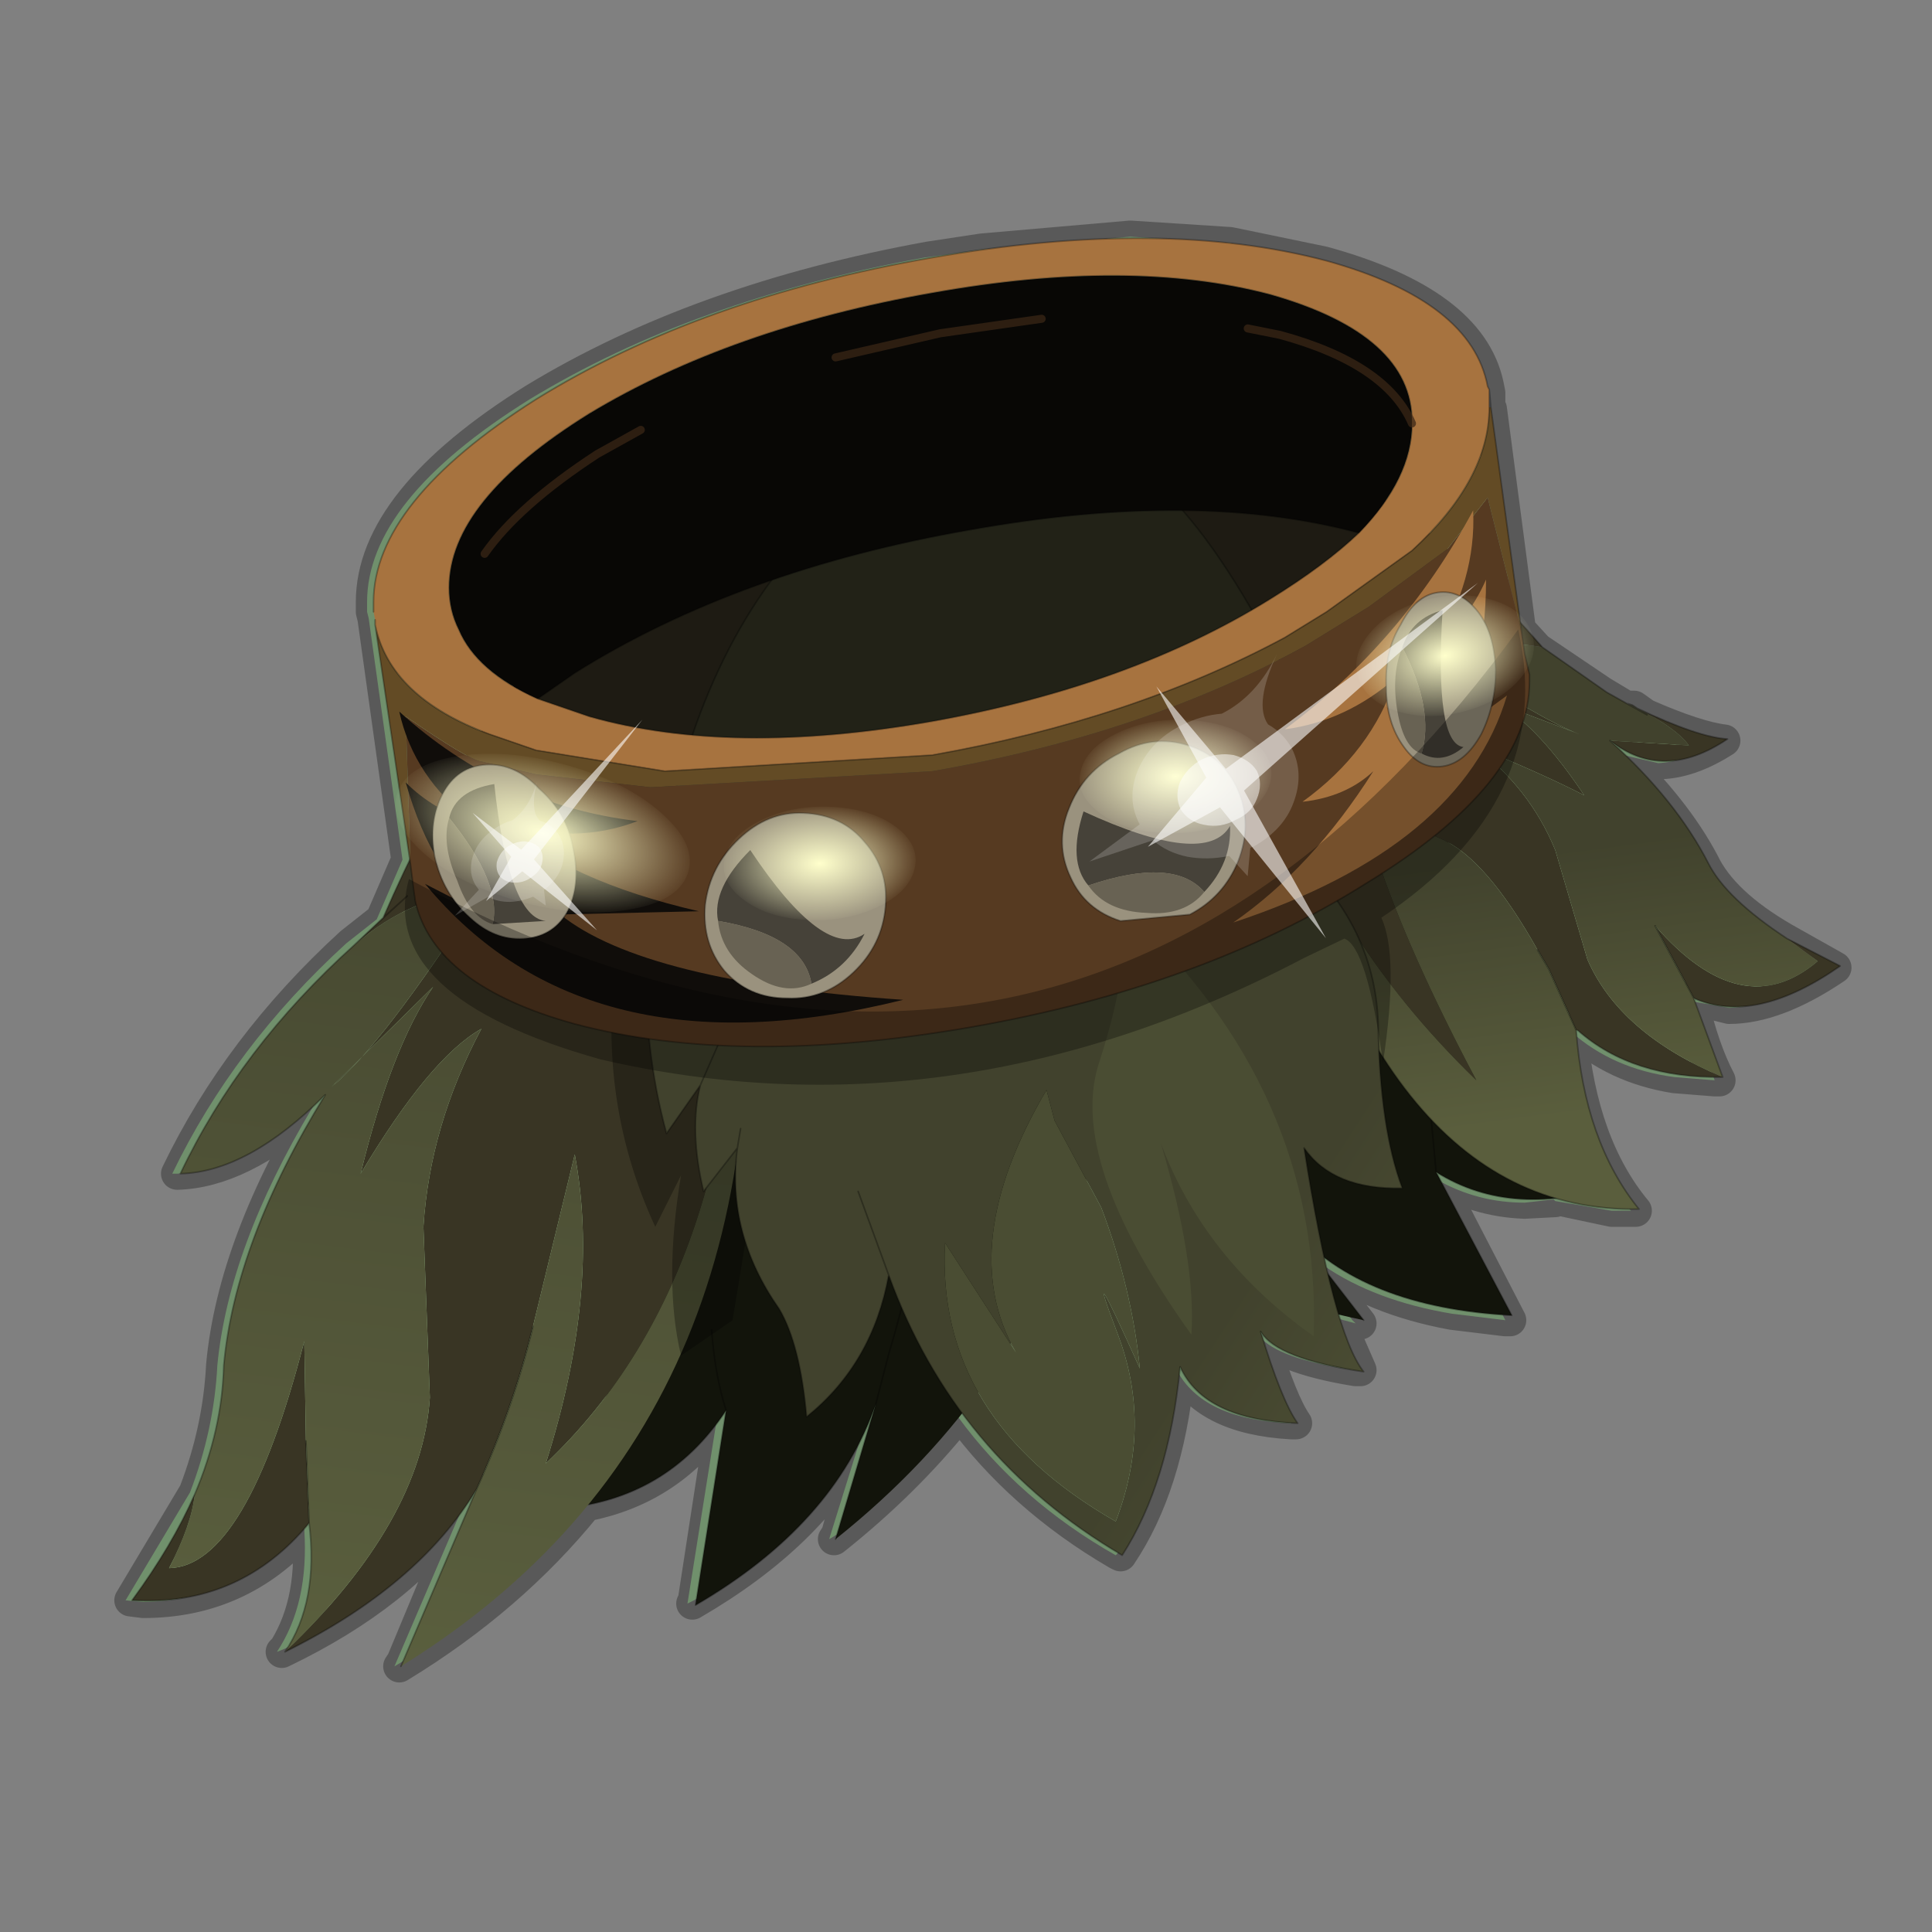 <?xml version="1.0" encoding="UTF-8" standalone="no"?>
<svg xmlns:xlink="http://www.w3.org/1999/xlink" height="600.0px" width="600.0px" xmlns="http://www.w3.org/2000/svg">
  <rect width="100%" height="100%" fill="#808080" stroke="none"/>
  <g transform="matrix(10.0, 0.0, 0.0, 10.0, 0.0, 0.0)">
    <use height="60.0" transform="matrix(1.0, 0.0, 0.0, 1.0, 0.0, 0.0)" width="60.0" xlink:href="#shape0"/>
    <use height="37.7" transform="matrix(-0.024, 0.093, -0.156, -0.01, 39.9, 22.55)" width="37.7" xlink:href="#sprite0"/>
    <use height="37.7" transform="matrix(0.126, 0.035, -0.074, 0.093, 43.9, 17.95)" width="37.7" xlink:href="#sprite0"/>
    <use height="37.7" transform="matrix(0.239, 0.067, -0.04, 0.112, 13.1, 22.5)" width="37.7" xlink:href="#sprite0"/>
    <use height="37.7" transform="matrix(-0.024, 0.093, -0.156, -0.01, 28.85, 25.25)" width="37.7" xlink:href="#sprite0"/>
    <use height="20.95" transform="matrix(0.013, 0.253, -0.29, 0.06, 19.95, 22.35)" width="24.45" xlink:href="#sprite1"/>
    <use height="20.95" transform="matrix(-0.068, 0.451, -0.514, 0.002, 45.9, 18.1)" width="24.45" xlink:href="#sprite1"/>
  </g>
  <defs>
    <g id="shape0" transform="matrix(1.0, 0.0, 0.0, 1.0, 0.0, 0.0)">
      <path d="M60.0 0.0 L60.0 60.0 0.0 60.0 0.0 0.0 60.0 0.0" fill="#795fa9" fill-opacity="0.0" fill-rule="evenodd" stroke="none"/>
      <path d="M50.5 21.95 L50.6 21.95 50.95 22.2 53.4 23.0 Q52.4 23.65 51.5 23.7 L50.2 23.4 49.85 23.05 Q50.65 23.65 51.5 23.7 50.65 23.65 49.85 23.05 L50.2 23.4 49.7 23.05 Q51.75 24.95 52.75 26.8 53.35 28.05 55.25 29.15 L56.85 30.05 Q55.1 31.25 53.7 31.3 L52.55 31.1 52.5 31.0 53.7 31.3 52.5 31.0 52.55 31.1 52.35 31.0 53.25 33.55 52.0 33.45 Q50.1 33.2 48.8 32.05 L48.8 32.0 48.9 32.0 Q50.15 33.15 52.0 33.45 50.15 33.15 48.9 32.0 L48.8 32.0 48.8 32.05 48.75 32.0 48.65 32.0 Q48.95 35.55 50.65 37.6 L50.05 37.6 48.3 37.3 48.4 37.25 50.05 37.6 48.4 37.25 48.3 37.3 48.25 37.25 47.35 37.35 Q45.9 37.35 44.65 36.65 L44.55 36.5 Q45.85 37.3 47.35 37.35 45.85 37.3 44.55 36.5 L44.65 36.65 44.4 36.5 46.75 41.0 45.1 40.8 Q42.7 40.4 41.1 39.3 L41.05 39.15 Q42.65 40.35 45.1 40.8 42.65 40.35 41.05 39.15 L41.1 39.3 40.9 39.15 41.1 39.8 42.0 41.0 42.1 41.1 41.55 40.95 42.0 41.0 41.55 40.95 41.4 40.95 42.1 42.55 Q39.9 42.25 39.2 41.6 L39.1 41.35 Q39.65 42.15 42.1 42.55 39.65 42.15 39.1 41.35 L39.2 41.6 38.95 41.35 Q39.6 43.5 40.1 44.2 37.45 44.1 36.6 42.65 L36.6 42.4 Q37.4 44.05 40.1 44.2 37.4 44.05 36.6 42.4 L36.6 42.65 36.45 42.4 Q36.15 46.05 34.7 48.25 L34.65 48.3 Q31.65 46.6 29.75 44.0 L29.8 43.9 Q31.7 46.5 34.7 48.25 31.7 46.5 29.8 43.9 L29.75 44.0 29.65 43.9 Q28.1 45.9 26.0 47.65 L25.75 47.8 26.7 44.75 27.1 43.7 26.0 47.65 27.1 43.7 26.7 44.75 26.95 43.7 Q25.7 47.25 21.55 49.7 L21.35 49.8 22.25 44.15 22.45 43.85 21.55 49.7 22.45 43.85 22.25 44.15 22.3 43.85 Q20.8 46.2 18.05 46.75 15.8 49.55 12.5 51.6 L12.25 51.75 14.35 46.85 14.75 46.2 12.5 51.6 14.75 46.2 14.35 46.85 14.6 46.2 Q12.85 49.2 8.85 51.2 L8.6 51.3 Q9.6 49.8 9.45 47.5 L9.55 47.35 Q9.8 49.65 8.85 51.2 9.8 49.65 9.55 47.35 L9.45 47.5 9.4 47.35 Q7.45 49.7 4.45 49.75 L3.9 49.7 5.9 46.35 Q6.65 44.4 6.75 42.4 7.1 38.75 9.7 34.4 L10.05 34.05 Q7.25 38.6 6.9 42.4 6.8 44.4 6.05 46.35 L4.05 49.7 4.45 49.75 4.05 49.7 6.05 46.35 Q6.8 44.4 6.9 42.4 7.25 38.6 10.05 34.05 L9.7 34.4 9.9 34.05 Q7.55 36.3 5.5 36.45 L5.35 36.45 Q7.25 32.5 10.75 29.3 L11.7 28.55 12.5 26.7 11.45 19.2 11.4 19.0 11.4 18.7 Q11.4 15.55 16.45 12.4 21.55 9.3 28.7 8.0 L30.5 7.75 35.1 7.35 38.2 7.55 40.95 8.15 Q45.5 9.4 46.05 11.95 L46.1 12.2 46.1 12.7 46.15 12.7 47.05 19.55 47.6 20.15 49.6 21.5 50.35 21.95 50.5 21.95 M30.5 7.75 L28.85 8.0 Q21.7 9.3 16.6 12.4 11.55 15.55 11.55 18.7 L11.55 19.0 11.6 19.2 12.65 26.7 11.85 28.55 10.9 29.3 Q7.4 32.5 5.5 36.45 7.4 32.5 10.9 29.3 L11.85 28.55 12.65 26.7 11.6 19.2 11.55 19.0 11.55 18.7 Q11.55 15.55 16.6 12.4 21.7 9.3 28.85 8.0 L30.5 7.75" fill="#a0cf9b" fill-rule="evenodd" stroke="none"/>
      <path d="M38.2 7.55 L41.1 8.15 Q45.65 9.4 46.2 11.95 L46.25 12.2 46.25 12.7 46.3 12.7 47.2 19.55 47.75 20.15 49.75 21.5 50.5 21.95 50.6 21.95 50.75 21.95 51.1 22.2 Q52.7 22.9 53.55 23.0 52.45 23.7 51.5 23.7 50.65 23.65 49.85 23.05 L50.2 23.4 Q52.0 25.1 52.9 26.8 53.5 28.05 55.4 29.15 L57.0 30.05 Q55.15 31.3 53.7 31.3 L52.5 31.0 52.55 31.1 Q52.9 32.6 53.4 33.55 L53.25 33.55 52.0 33.45 Q50.15 33.15 48.9 32.0 L48.8 32.0 48.8 32.05 Q49.1 35.55 50.8 37.6 L50.65 37.6 50.05 37.6 48.4 37.25 48.3 37.3 47.35 37.35 Q45.85 37.3 44.55 36.5 L44.65 36.65 46.9 41.0 46.75 41.0 45.1 40.8 Q42.65 40.35 41.05 39.15 L41.1 39.3 41.25 39.8 42.25 41.1 42.0 41.0 41.55 40.95 42.25 42.55 42.1 42.55 Q39.65 42.15 39.1 41.35 L39.2 41.6 Q39.8 43.55 40.25 44.2 L40.1 44.2 Q37.4 44.05 36.6 42.4 L36.6 42.65 Q36.25 46.15 34.8 48.3 L34.7 48.25 Q31.7 46.5 29.8 43.9 L29.75 44.0 Q28.1 46.05 25.9 47.8 L26.0 47.65 27.1 43.7 26.7 44.75 Q25.2 47.65 21.5 49.8 L21.55 49.7 22.45 43.85 22.25 44.15 Q20.75 46.25 18.2 46.75 15.85 49.65 12.4 51.75 L12.5 51.6 14.75 46.2 14.35 46.85 Q12.5 49.5 8.75 51.3 L8.85 51.2 Q9.8 49.65 9.55 47.35 L9.45 47.5 Q7.45 49.75 4.45 49.75 L4.05 49.7 6.05 46.35 Q6.8 44.4 6.9 42.4 7.25 38.6 10.05 34.05 L9.7 34.4 Q7.45 36.4 5.5 36.45 7.4 32.5 10.9 29.3 L11.85 28.55 12.65 26.7 11.6 19.2 11.55 19.0 11.55 18.7 Q11.55 15.55 16.6 12.4 21.7 9.3 28.85 8.0 L30.5 7.75 35.1 7.35 38.2 7.55 Z" fill="none" stroke="#000000" stroke-linecap="round" stroke-linejoin="round" stroke-opacity="0.302" stroke-width="1.0"/>
      <path d="M26.55 14.5 L29.15 23.05 Q29.15 38.25 42.35 41.0 L40.15 38.15 Q42.3 40.6 46.95 40.85 L44.6 36.4 Q47.0 37.9 50.3 36.75 L47.95 34.55 Q46.95 33.15 46.65 31.5 45.85 28.4 42.6 25.4 45.25 26.65 47.3 26.05 45.0 23.35 41.2 21.75 L40.15 21.3 Q33.8 12.9 26.55 14.5 M44.4 34.25 L44.6 36.4 44.4 34.25 M37.15 33.35 Q37.95 35.25 39.4 37.0 L40.15 38.15 39.4 37.0 Q37.95 35.25 37.15 33.35" fill="#12140b" fill-rule="evenodd" stroke="none"/>
      <path d="M26.55 14.5 Q33.8 12.9 40.15 21.3 L41.2 21.75 Q45.0 23.35 47.3 26.05 45.25 26.65 42.6 25.4 45.85 28.4 46.65 31.5 46.95 33.15 47.95 34.55 L50.3 36.75 Q47.0 37.9 44.6 36.4 L44.4 34.25 M44.6 36.4 L46.95 40.85 Q42.3 40.6 40.15 38.15 L39.4 37.0 Q37.95 35.25 37.15 33.35 M42.35 41.0 L40.15 38.15" fill="none" stroke="#000000" stroke-linecap="round" stroke-linejoin="round" stroke-opacity="0.302" stroke-width="0.05"/>
      <path d="M33.3 11.15 L33.25 21.8 Q37.55 38.55 25.95 47.8 L27.2 43.6 Q25.9 47.35 21.6 49.85 L22.55 43.8 Q20.7 46.6 17.35 46.85 L18.85 43.3 Q19.45 41.3 19.25 39.3 19.1 35.5 21.3 30.7 19.2 33.3 17.15 33.6 18.5 29.55 21.65 26.0 L22.45 25.1 Q26.1 12.8 33.3 11.15 M22.1 41.3 Q22.2 42.7 22.55 43.8 22.2 42.7 22.1 41.3 M28.7 36.9 Q28.4 39.4 27.6 42.05 L27.2 43.6 27.6 42.05 Q28.4 39.4 28.7 36.9" fill="#12140b" fill-rule="evenodd" stroke="none"/>
      <path d="M33.3 11.15 Q26.1 12.8 22.45 25.1 L21.65 26.0 Q18.5 29.55 17.15 33.6 19.2 33.3 21.3 30.7 19.1 35.5 19.25 39.3 19.45 41.3 18.85 43.3 L17.35 46.85 Q20.7 46.6 22.55 43.8 22.2 42.7 22.1 41.3 M22.55 43.8 L21.6 49.85 Q25.9 47.35 27.2 43.6 L27.6 42.05 Q28.4 39.4 28.7 36.9 M25.95 47.8 L27.2 43.6" fill="none" stroke="#000000" stroke-linecap="round" stroke-linejoin="round" stroke-opacity="0.302" stroke-width="0.05"/>
      <path d="M11.9 28.5 L11.8 28.6 Q13.45 27.1 11.9 28.5 13.45 27.1 11.8 28.6 L11.9 28.5 Q17.05 16.65 24.35 15.95 L22.9 26.65 Q23.5 39.25 16.95 45.45 18.65 40.1 17.85 35.85 L16.55 41.2 Q15.95 43.7 14.8 46.25 13.0 49.25 8.85 51.3 13.1 47.25 13.35 43.4 L13.15 38.1 Q13.35 34.95 14.95 31.95 13.35 32.85 11.2 36.45 12.15 32.55 13.45 30.65 L10.3 33.75 Q11.85 32.5 14.95 27.7 12.85 27.75 11.0 29.35 L11.9 28.5 M6.05 46.4 Q5.95 47.35 5.25 48.7 7.65 48.65 9.45 41.65 L9.5 44.75 9.6 47.3 Q7.45 49.9 4.1 49.7 5.35 48.0 6.05 46.4" fill="#393524" fill-rule="evenodd" stroke="none"/>
      <path d="M11.0 29.35 Q12.85 27.75 14.95 27.7 11.85 32.5 10.3 33.75 L13.45 30.65 Q12.15 32.55 11.2 36.45 13.35 32.85 14.95 31.95 13.35 34.95 13.15 38.1 L13.35 43.4 Q13.1 47.25 8.85 51.3 9.9 49.75 9.6 47.3 L9.5 44.75 9.45 41.65 Q7.65 48.65 5.25 48.7 5.95 47.35 6.05 46.4 6.9 44.4 6.95 42.4 7.3 38.55 10.1 34.0 7.7 36.4 5.6 36.45 7.45 32.55 11.0 29.35 M14.8 46.25 Q15.95 43.7 16.55 41.2 L17.85 35.85 Q18.65 40.1 16.95 45.45 23.5 39.25 22.9 26.65 25.0 44.0 12.45 51.75 L14.8 46.25" fill="url(#gradient0)" fill-rule="evenodd" stroke="none"/>
      <path d="M11.9 28.5 Q13.45 27.1 11.8 28.6 L11.9 28.5 11.0 29.35 M8.85 51.3 Q13.0 49.25 14.8 46.25 15.95 43.7 16.55 41.2 M24.35 15.95 Q17.05 16.65 11.9 28.5 M6.05 46.4 Q6.9 44.4 6.95 42.4 7.3 38.55 10.1 34.0 7.7 36.4 5.6 36.45 7.45 32.55 11.0 29.35 M9.5 44.75 L9.6 47.3 Q9.9 49.75 8.85 51.3 M9.6 47.3 Q7.45 49.9 4.1 49.7 5.35 48.0 6.05 46.4 M12.45 51.75 L14.8 46.25" fill="none" stroke="#000000" stroke-linecap="round" stroke-linejoin="round" stroke-opacity="0.302" stroke-width="0.05"/>
      <path d="M50.85 22.0 Q52.75 22.9 53.65 22.95 51.65 24.3 50.0 23.0 L52.45 23.15 Q52.05 22.6 50.85 22.0 M55.5 29.15 L57.15 30.0 Q54.5 31.85 52.6 31.0 L51.4 28.75 Q54.1 31.85 56.45 29.85 L55.5 29.15 M53.5 33.45 Q50.7 33.5 49.0 32.0 L48.95 32.0 48.1 30.1 47.75 29.5 Q46.15 26.65 44.75 26.05 43.25 25.45 42.0 21.75 41.55 25.45 45.85 33.55 41.1 28.95 39.4 23.15 38.2 17.7 35.0 13.7 38.25 13.75 41.05 14.55 43.8 15.4 47.9 20.1 46.25 19.8 44.9 20.4 47.85 22.35 49.05 22.8 L46.55 21.85 Q47.8 22.6 49.2 24.7 47.95 24.05 45.75 23.15 47.5 24.45 48.3 26.4 L49.3 29.8 Q50.3 32.1 53.5 33.45" fill="#393524" fill-rule="evenodd" stroke="none"/>
      <path d="M47.9 20.1 L49.9 21.5 51.15 22.2 50.55 21.85 50.7 21.9 50.85 22.0 Q52.05 22.6 52.45 23.15 L50.0 23.0 Q52.05 24.85 53.05 26.8 53.6 27.9 55.5 29.15 L56.45 29.85 Q54.1 31.85 51.4 28.75 L52.6 31.0 53.5 33.45 Q50.3 32.1 49.3 29.8 L48.3 26.4 Q47.5 24.45 45.75 23.15 47.95 24.05 49.2 24.7 47.8 22.6 46.55 21.85 L49.05 22.8 Q47.85 22.35 44.9 20.4 46.25 19.8 47.9 20.1 M48.95 32.0 Q49.2 35.45 50.9 37.55 42.45 37.7 39.4 23.15 41.1 28.95 45.85 33.55 41.55 25.45 42.0 21.75 43.25 25.45 44.75 26.05 46.15 26.65 47.75 29.5 L48.1 30.1 48.95 32.0" fill="url(#gradient1)" fill-rule="evenodd" stroke="none"/>
      <path d="M47.9 20.1 L49.9 21.5 51.15 22.2 50.55 21.85 50.7 21.9 50.85 22.0 Q52.75 22.9 53.65 22.95 51.65 24.3 50.0 23.0 52.05 24.85 53.05 26.8 53.6 27.9 55.5 29.15 L57.15 30.0 Q54.5 31.85 52.6 31.0 L53.5 33.45 Q50.7 33.5 49.0 32.0 M48.95 32.0 Q49.2 35.45 50.9 37.55 42.45 37.7 39.4 23.15 38.2 17.7 35.0 13.7 38.25 13.75 41.05 14.55 43.8 15.4 47.9 20.1 M48.95 32.0 L48.1 30.1 47.75 29.5 M52.6 31.0 L51.4 28.75" fill="none" stroke="#000000" stroke-linecap="round" stroke-linejoin="round" stroke-opacity="0.302" stroke-width="0.05"/>
      <path d="M22.75 41.0 L21.15 42.1 Q20.6 39.8 21.15 36.5 L20.35 38.1 Q18.45 34.0 19.2 29.3 L24.2 32.2 22.75 41.0" fill="#000000" fill-opacity="0.302" fill-rule="evenodd" stroke="none"/>
      <path d="M32.5 33.85 L32.75 34.8 34.2 37.5 Q35.15 40.0 35.4 42.5 33.6 38.5 34.7 41.4 35.8 44.25 34.65 47.25 29.05 44.05 29.35 38.6 L31.55 42.0 Q29.65 38.7 32.5 33.85" fill="#4a4d33" fill-rule="evenodd" stroke="none"/>
      <path d="M34.9 14.25 Q38.5 16.4 42.55 26.95 41.35 27.05 39.9 26.25 42.7 28.55 42.8 31.8 42.85 35.05 43.55 36.9 41.4 36.95 40.5 35.65 41.4 41.4 42.35 42.6 39.65 42.2 39.15 41.35 39.8 43.5 40.3 44.2 37.4 44.1 36.65 42.45 36.3 46.05 34.85 48.3 29.65 45.25 27.6 39.6 27.1 42.35 25.05 44.0 24.85 41.75 24.2 40.65 22.55 38.3 22.9 35.65 L21.85 37.0 Q21.4 35.1 21.75 33.7 L20.7 35.2 Q19.25 29.85 21.15 23.95 22.9 17.85 27.15 14.9 31.3 12.0 34.9 14.25 M37.65 24.55 L39.9 26.25 37.65 24.55 M21.75 33.7 L22.65 31.65 22.8 31.05 22.65 31.65 21.75 33.7 M22.9 35.65 L23.0 35.05 22.9 35.65 M32.5 33.85 Q29.65 38.7 31.55 42.0 L29.35 38.6 Q29.05 44.05 34.65 47.25 35.8 44.25 34.7 41.4 33.6 38.5 35.4 42.5 35.15 40.0 34.2 37.5 L32.75 34.8 32.5 33.85 M26.65 37.0 L27.6 39.6 26.65 37.0" fill="url(#gradient2)" fill-rule="evenodd" stroke="none"/>
      <path d="M34.9 14.25 Q38.5 16.4 42.55 26.95 41.35 27.05 39.9 26.25 42.7 28.55 42.8 31.8 42.85 35.05 43.55 36.9 41.4 36.95 40.5 35.65 41.4 41.4 42.35 42.6 39.65 42.2 39.15 41.35 39.8 43.5 40.3 44.2 37.4 44.1 36.65 42.45 36.3 46.05 34.85 48.3 29.65 45.25 27.6 39.6 27.1 42.35 25.05 44.0 24.85 41.75 24.2 40.65 22.55 38.3 22.9 35.65 L21.85 37.0 Q21.4 35.1 21.75 33.7 L20.7 35.2 Q19.25 29.85 21.15 23.95 22.9 17.85 27.15 14.9 31.3 12.0 34.9 14.25 M23.0 35.05 L22.9 35.65 M22.8 31.05 L22.65 31.65 21.75 33.7 M39.9 26.25 L37.65 24.55 M27.6 39.6 L26.65 37.0" fill="none" stroke="#000000" stroke-linecap="round" stroke-linejoin="round" stroke-opacity="0.302" stroke-width="0.05"/>
      <path d="M40.8 41.5 Q37.4 39.1 36.05 35.5 37.15 39.2 37.0 41.45 33.1 36.0 34.15 32.95 35.1 30.0 34.9 28.2 41.05 33.85 40.8 41.5" fill="#4a4d33" fill-rule="evenodd" stroke="none"/>
      <path d="M11.6 19.0 L11.6 18.7 Q11.6 15.6 16.65 12.4 21.75 9.25 28.95 8.0 36.1 6.75 41.2 8.1 45.7 9.35 46.2 12.0 L46.25 12.1 46.25 12.65 Q46.25 14.9 43.85 17.1 L41.2 19.0 39.9 19.8 Q35.15 22.35 28.95 23.45 L20.65 23.95 16.65 23.3 15.2 22.8 Q12.1 21.65 11.65 19.4 L11.65 19.25 11.6 19.0 M42.2 16.55 Q43.85 14.85 43.85 13.15 L43.85 13.1 Q43.85 10.4 39.45 9.15 35.1 8.0 28.95 9.1 22.7 10.2 18.3 12.85 13.95 15.55 13.95 18.25 13.95 18.95 14.25 19.55 14.8 20.85 16.7 21.7 L18.3 22.25 Q22.7 23.5 28.95 22.4 35.1 21.3 39.45 18.6 41.15 17.55 42.2 16.55" fill="#a7733f" fill-rule="evenodd" stroke="none"/>
      <path d="M46.3 12.65 L47.25 19.6 46.2 15.45 44.95 17.05 42.5 18.85 40.55 20.05 Q35.55 22.8 28.95 23.95 L20.2 24.45 16.65 24.05 14.95 23.65 Q14.55 23.6 12.6 22.25 L12.75 26.85 11.65 19.4 Q12.1 21.65 15.2 22.8 L16.65 23.3 20.65 23.95 28.95 23.45 Q35.15 22.35 39.9 19.8 L41.2 19.0 43.85 17.1 Q46.25 14.9 46.25 12.65 L46.3 12.65" fill="#634b25" fill-rule="evenodd" stroke="none"/>
      <path d="M47.25 19.6 L47.35 20.3 47.5 20.95 47.5 21.15 Q47.5 24.35 42.4 27.45 37.3 30.65 30.15 31.9 22.95 33.15 17.85 31.8 13.5 30.6 12.9 28.0 L12.85 27.65 12.75 26.85 12.6 22.25 Q14.55 23.6 14.95 23.65 L16.65 24.05 20.2 24.45 28.95 23.95 Q35.55 22.8 40.55 20.05 L42.5 18.85 44.95 17.05 46.2 15.45 47.25 19.6" fill="#563a21" fill-rule="evenodd" stroke="none"/>
      <path d="M16.7 21.7 Q14.8 20.85 14.25 19.55 13.95 18.95 13.95 18.25 13.95 15.55 18.3 12.85 22.7 10.2 28.95 9.1 35.1 8.0 39.45 9.15 43.85 10.4 43.85 13.1 L43.85 13.15 Q43.85 14.85 42.2 16.55 37.15 15.2 30.15 16.45 22.95 17.7 17.85 20.9 L16.7 21.7" fill="#100d0a" fill-rule="evenodd" stroke="none"/>
      <path d="M11.6 19.0 L11.6 18.7 Q11.6 15.6 16.65 12.4 21.75 9.25 28.95 8.0 36.1 6.75 41.2 8.1 45.7 9.35 46.2 12.0 L46.25 12.1 46.3 12.65 47.25 19.6 47.35 20.3 47.5 20.95 47.5 21.15 Q47.5 24.35 42.4 27.45 37.3 30.65 30.15 31.9 22.95 33.15 17.85 31.8 13.5 30.6 12.9 28.0 L12.85 27.65 12.75 26.85 11.65 19.4 11.65 19.25 M46.25 12.1 L46.25 12.65 Q46.25 14.9 43.85 17.1 L41.2 19.0 39.9 19.8 Q35.15 22.35 28.95 23.45 L20.65 23.95 16.65 23.3 15.2 22.8 Q12.1 21.65 11.65 19.4 M16.7 21.7 Q14.8 20.85 14.25 19.55 13.95 18.95 13.95 18.25 13.95 15.55 18.3 12.85 22.7 10.2 28.95 9.1 35.1 8.0 39.45 9.15 43.85 10.4 43.85 13.1 L43.85 13.15 Q43.85 14.85 42.2 16.55 41.15 17.55 39.45 18.6 35.1 21.3 28.95 22.4 22.7 23.5 18.3 22.25 L16.7 21.7 17.85 20.9 Q22.95 17.7 30.15 16.45 37.15 15.2 42.2 16.55" fill="none" stroke="#000000" stroke-linecap="round" stroke-linejoin="round" stroke-opacity="0.302" stroke-width="0.05"/>
      <path d="M19.9 13.35 L18.55 14.1 Q16.1 15.7 15.05 17.2 M32.35 9.9 L29.2 10.35 25.95 11.1 M43.85 13.15 Q43.05 11.3 39.75 10.4 L38.75 10.2" fill="none" stroke="#563a21" stroke-linecap="round" stroke-linejoin="round" stroke-width="0.25"/>
      <path d="M12.6 24.3 Q13.45 25.15 14.7 25.55 12.85 24.15 12.4 22.1 15.6 25.0 19.8 25.5 17.85 26.25 15.65 25.55 17.6 27.35 21.7 28.3 L17.4 28.4 Q20.0 30.5 28.05 31.05 18.2 33.5 13.2 27.45 L15.25 28.5 Q13.45 27.3 12.6 24.3" fill="#100d0a" fill-rule="evenodd" stroke="none"/>
      <path d="M17.8 26.35 Q17.6 25.25 16.75 24.5 16.0 23.7 15.1 23.75 14.2 23.8 13.75 24.65 13.3 25.5 13.5 26.6 13.75 27.75 14.6 28.5 15.35 29.2 16.25 29.15 17.15 29.1 17.6 28.35 18.05 27.5 17.8 26.35" fill="#9a927e" fill-rule="evenodd" stroke="none"/>
      <path d="M17.8 26.35 Q17.6 25.25 16.75 24.5 16.0 23.7 15.1 23.75 14.2 23.8 13.75 24.65 13.3 25.5 13.5 26.6 13.75 27.75 14.6 28.5 15.35 29.2 16.25 29.15 17.15 29.1 17.6 28.35 18.05 27.5 17.8 26.35 Z" fill="none" stroke="#000000" stroke-linecap="round" stroke-linejoin="round" stroke-opacity="0.302" stroke-width="0.05"/>
      <path d="M15.3 28.7 L16.95 28.6 Q15.8 28.5 15.35 24.35 14.15 24.55 13.95 25.4 15.6 27.45 15.3 28.7" fill="#464239" fill-rule="evenodd" stroke="none"/>
      <path d="M13.95 25.4 Q13.7 26.2 14.2 27.35 14.6 28.5 15.3 28.7 15.6 27.45 13.95 25.4" fill="#686253" fill-rule="evenodd" stroke="none"/>
      <path d="M26.85 26.15 Q26.15 25.3 24.95 25.25 23.85 25.2 22.95 26.05 22.05 26.9 21.9 28.1 21.8 29.3 22.5 30.15 23.25 31.0 24.45 31.0 25.6 31.05 26.5 30.2 27.4 29.35 27.5 28.15 27.6 27.0 26.85 26.15" fill="#9a927e" fill-rule="evenodd" stroke="none"/>
      <path d="M26.85 26.15 Q26.15 25.3 24.95 25.25 23.85 25.2 22.95 26.05 22.05 26.9 21.9 28.1 21.8 29.3 22.5 30.15 23.25 31.0 24.45 31.0 25.6 31.05 26.5 30.2 27.4 29.35 27.5 28.15 27.6 27.0 26.85 26.15 Z" fill="none" stroke="#000000" stroke-linecap="round" stroke-linejoin="round" stroke-opacity="0.302" stroke-width="0.05"/>
      <path d="M25.2 30.55 Q26.3 30.1 26.85 29.0 25.6 29.85 23.3 26.4 22.1 27.6 22.3 28.6 24.95 29.05 25.2 30.55" fill="#464239" fill-rule="evenodd" stroke="none"/>
      <path d="M22.3 28.6 Q22.4 29.6 23.35 30.25 24.35 30.95 25.2 30.55 24.95 29.05 22.3 28.6" fill="#686253" fill-rule="evenodd" stroke="none"/>
      <path d="M39.9 22.65 Q43.55 19.95 45.75 15.85 45.85 18.0 44.55 20.1 45.6 19.25 46.15 18.0 46.15 21.3 44.75 23.1 L46.8 21.6 Q45.4 26.3 38.3 28.65 40.75 26.95 42.65 23.95 41.8 24.75 40.45 24.9 42.6 23.35 43.35 21.05 41.8 22.4 39.9 22.65" fill="#a7733f" fill-rule="evenodd" stroke="none"/>
      <path d="M36.9 23.15 Q35.8 22.8 34.75 23.4 33.65 23.95 33.2 25.1 32.75 26.2 33.25 27.25 33.7 28.25 34.8 28.6 L36.95 28.4 Q38.0 27.85 38.45 26.75 38.9 25.6 38.45 24.55 38.0 23.5 36.9 23.15" fill="#9a927e" fill-rule="evenodd" stroke="none"/>
      <path d="M36.9 23.15 Q35.8 22.8 34.75 23.4 33.65 23.95 33.2 25.1 32.75 26.2 33.25 27.25 33.7 28.25 34.8 28.6 L36.95 28.4 Q38.0 27.85 38.45 26.75 38.9 25.6 38.45 24.55 38.0 23.5 36.9 23.15 Z" fill="none" stroke="#000000" stroke-linecap="round" stroke-linejoin="round" stroke-opacity="0.302" stroke-width="0.05"/>
      <path d="M37.4 27.7 Q38.25 26.8 38.2 25.65 37.45 26.95 33.65 25.2 33.15 26.75 33.8 27.5 36.45 26.6 37.4 27.7" fill="#464239" fill-rule="evenodd" stroke="none"/>
      <path d="M33.8 27.5 Q34.35 28.3 35.6 28.35 36.8 28.45 37.4 27.7 36.45 26.6 33.8 27.5" fill="#686253" fill-rule="evenodd" stroke="none"/>
      <path d="M46.45 20.8 Q46.4 19.65 45.9 19.0 45.35 18.3 44.65 18.4 43.95 18.5 43.5 19.4 43.0 20.2 43.05 21.35 43.05 22.45 43.6 23.2 44.1 23.9 44.8 23.8 45.5 23.7 46.0 22.8 46.45 21.9 46.45 20.8" fill="#9a927e" fill-rule="evenodd" stroke="none"/>
      <path d="M46.45 20.8 Q46.4 19.65 45.9 19.0 45.35 18.3 44.65 18.4 43.95 18.5 43.5 19.4 43.0 20.2 43.05 21.35 43.05 22.45 43.6 23.2 44.1 23.9 44.8 23.8 45.5 23.7 46.0 22.8 46.45 21.9 46.45 20.8 Z" fill="none" stroke="#000000" stroke-linecap="round" stroke-linejoin="round" stroke-opacity="0.302" stroke-width="0.05"/>
      <path d="M44.15 23.4 Q44.8 23.75 45.45 23.2 44.55 23.1 44.8 18.95 43.85 19.2 43.55 20.1 44.55 22.05 44.15 23.4" fill="#464239" fill-rule="evenodd" stroke="none"/>
      <path d="M43.55 20.1 Q43.2 20.95 43.4 22.1 43.6 23.25 44.15 23.4 44.55 22.05 43.55 20.1" fill="#686253" fill-rule="evenodd" stroke="none"/>
      <path d="M42.2 16.55 Q41.15 17.55 39.45 18.6 35.1 21.3 28.95 22.4 22.7 23.5 18.3 22.25 L16.7 21.7 Q14.8 20.85 14.25 19.55 13.95 18.95 13.95 18.25 13.95 15.55 18.3 12.85 22.7 10.2 28.95 9.1 35.1 8.0 39.45 9.15 43.85 10.4 43.85 13.1 L43.85 13.15 Q43.85 14.85 42.2 16.55" fill="#000000" fill-opacity="0.482" fill-rule="evenodd" stroke="none"/>
      <path d="M42.95 33.0 Q42.45 29.4 41.75 29.15 L40.5 29.75 Q29.65 35.45 18.65 32.9 11.7 30.95 12.7 27.3 33.4 38.4 47.15 19.55 48.35 24.85 42.9 28.5 43.45 29.7 42.95 33.0" fill="#000000" fill-opacity="0.302" fill-rule="evenodd" stroke="none"/>
    </g>
    <linearGradient gradientTransform="matrix(0.008, -0.031, -0.004, -5.0E-4, 15.75, 45.65)" gradientUnits="userSpaceOnUse" id="gradient0" spreadMethod="pad" x1="-819.2" x2="819.2">
      <stop offset="0.0" stop-color="#697048"/>
      <stop offset="1.0" stop-color="#41422d"/>
    </linearGradient>
    <linearGradient gradientTransform="matrix(-6.0E-4, -0.005, 0.003, -4.0E-4, 45.7, 30.9)" gradientUnits="userSpaceOnUse" id="gradient1" spreadMethod="pad" x1="-819.2" x2="819.2">
      <stop offset="0.0" stop-color="#5a5e3d"/>
      <stop offset="1.0" stop-color="#41422d"/>
    </linearGradient>
    <linearGradient gradientTransform="matrix(-0.007, -0.004, 0.013, -0.02, 52.95, 29.95)" gradientUnits="userSpaceOnUse" id="gradient2" spreadMethod="pad" x1="-819.2" x2="819.2">
      <stop offset="0.0" stop-color="#5a5e3d"/>
      <stop offset="1.0" stop-color="#41422d"/>
    </linearGradient>
    <g id="sprite0" transform="matrix(1.0, 0.0, 0.0, 1.0, 0.0, 0.0)">
      <use height="37.7" transform="matrix(1.0, 0.0, 0.0, 1.0, 0.0, 0.0)" width="37.7" xlink:href="#shape1"/>
    </g>
    <g id="shape1" transform="matrix(1.0, 0.0, 0.0, 1.0, 0.0, 0.0)">
      <path d="M37.7 18.85 Q37.7 26.65 32.15 32.15 26.65 37.7 18.85 37.7 11.05 37.7 5.5 32.15 0.0 26.65 0.0 18.85 0.0 11.05 5.5 5.5 11.05 0.0 18.85 0.0 26.65 0.0 32.15 5.5 37.7 11.05 37.7 18.85" fill="url(#gradient3)" fill-rule="evenodd" stroke="none"/>
    </g>
    <radialGradient cx="0" cy="0" gradientTransform="matrix(0.024, 0.0, 0.0, 0.024, 18.85, 18.85)" gradientUnits="userSpaceOnUse" id="gradient3" r="819.2" spreadMethod="pad">
      <stop offset="0.0" stop-color="#ffffcc"/>
      <stop offset="1.0" stop-color="#ffffcc" stop-opacity="0.0"/>
    </radialGradient>
    <g id="sprite1" transform="matrix(1.0, 0.0, 0.0, 1.0, 0.0, 0.0)">
      <use height="20.95" transform="matrix(1.0, 0.0, 0.0, 1.0, 0.0, 0.0)" width="24.45" xlink:href="#shape2"/>
    </g>
    <g id="shape2" transform="matrix(1.0, 0.0, 0.0, 1.0, 0.0, 0.0)">
      <path d="M14.85 11.4 Q15.8 11.6 16.25 12.45 16.85 13.3 16.6 14.35 16.4 15.3 15.55 15.9 14.65 16.4 13.65 16.2 12.65 15.9 12.1 15.1 11.6 14.2 11.8 13.2 12.1 12.2 12.9 11.65 13.8 11.15 14.85 11.4" fill="#ffffff" fill-opacity="0.588" fill-rule="evenodd" stroke="none"/>
      <path d="M14.85 11.4 Q13.8 11.15 12.9 11.65 12.1 12.2 11.8 13.2 11.6 14.2 12.1 15.1 12.65 15.9 13.65 16.2 14.65 16.4 15.55 15.9 16.4 15.3 16.6 14.35 16.85 13.3 16.25 12.45 15.8 11.6 14.85 11.4 M18.2 11.35 L20.15 11.25 18.75 12.55 Q19.05 13.8 18.8 15.05 18.5 16.35 17.65 17.3 L19.1 20.95 16.55 18.25 Q14.8 19.3 12.8 18.85 10.8 18.35 9.75 16.65 9.05 15.5 8.95 14.3 7.75 12.35 4.85 11.5 8.3 12.45 9.7 11.4 10.3 10.4 11.35 9.75 13.1 8.75 15.1 9.15 16.95 9.5 18.1 11.15 L18.2 11.35" fill="#ffffff" fill-opacity="0.176" fill-rule="evenodd" stroke="none"/>
      <path d="M15.4 13.55 L18.1 17.55 13.35 14.65 7.05 18.5 12.75 13.55 0.0 0.0 14.25 12.25 24.45 5.95 15.4 13.55" fill="#ffffff" fill-opacity="0.588" fill-rule="evenodd" stroke="none"/>
    </g>
  </defs>
</svg>
